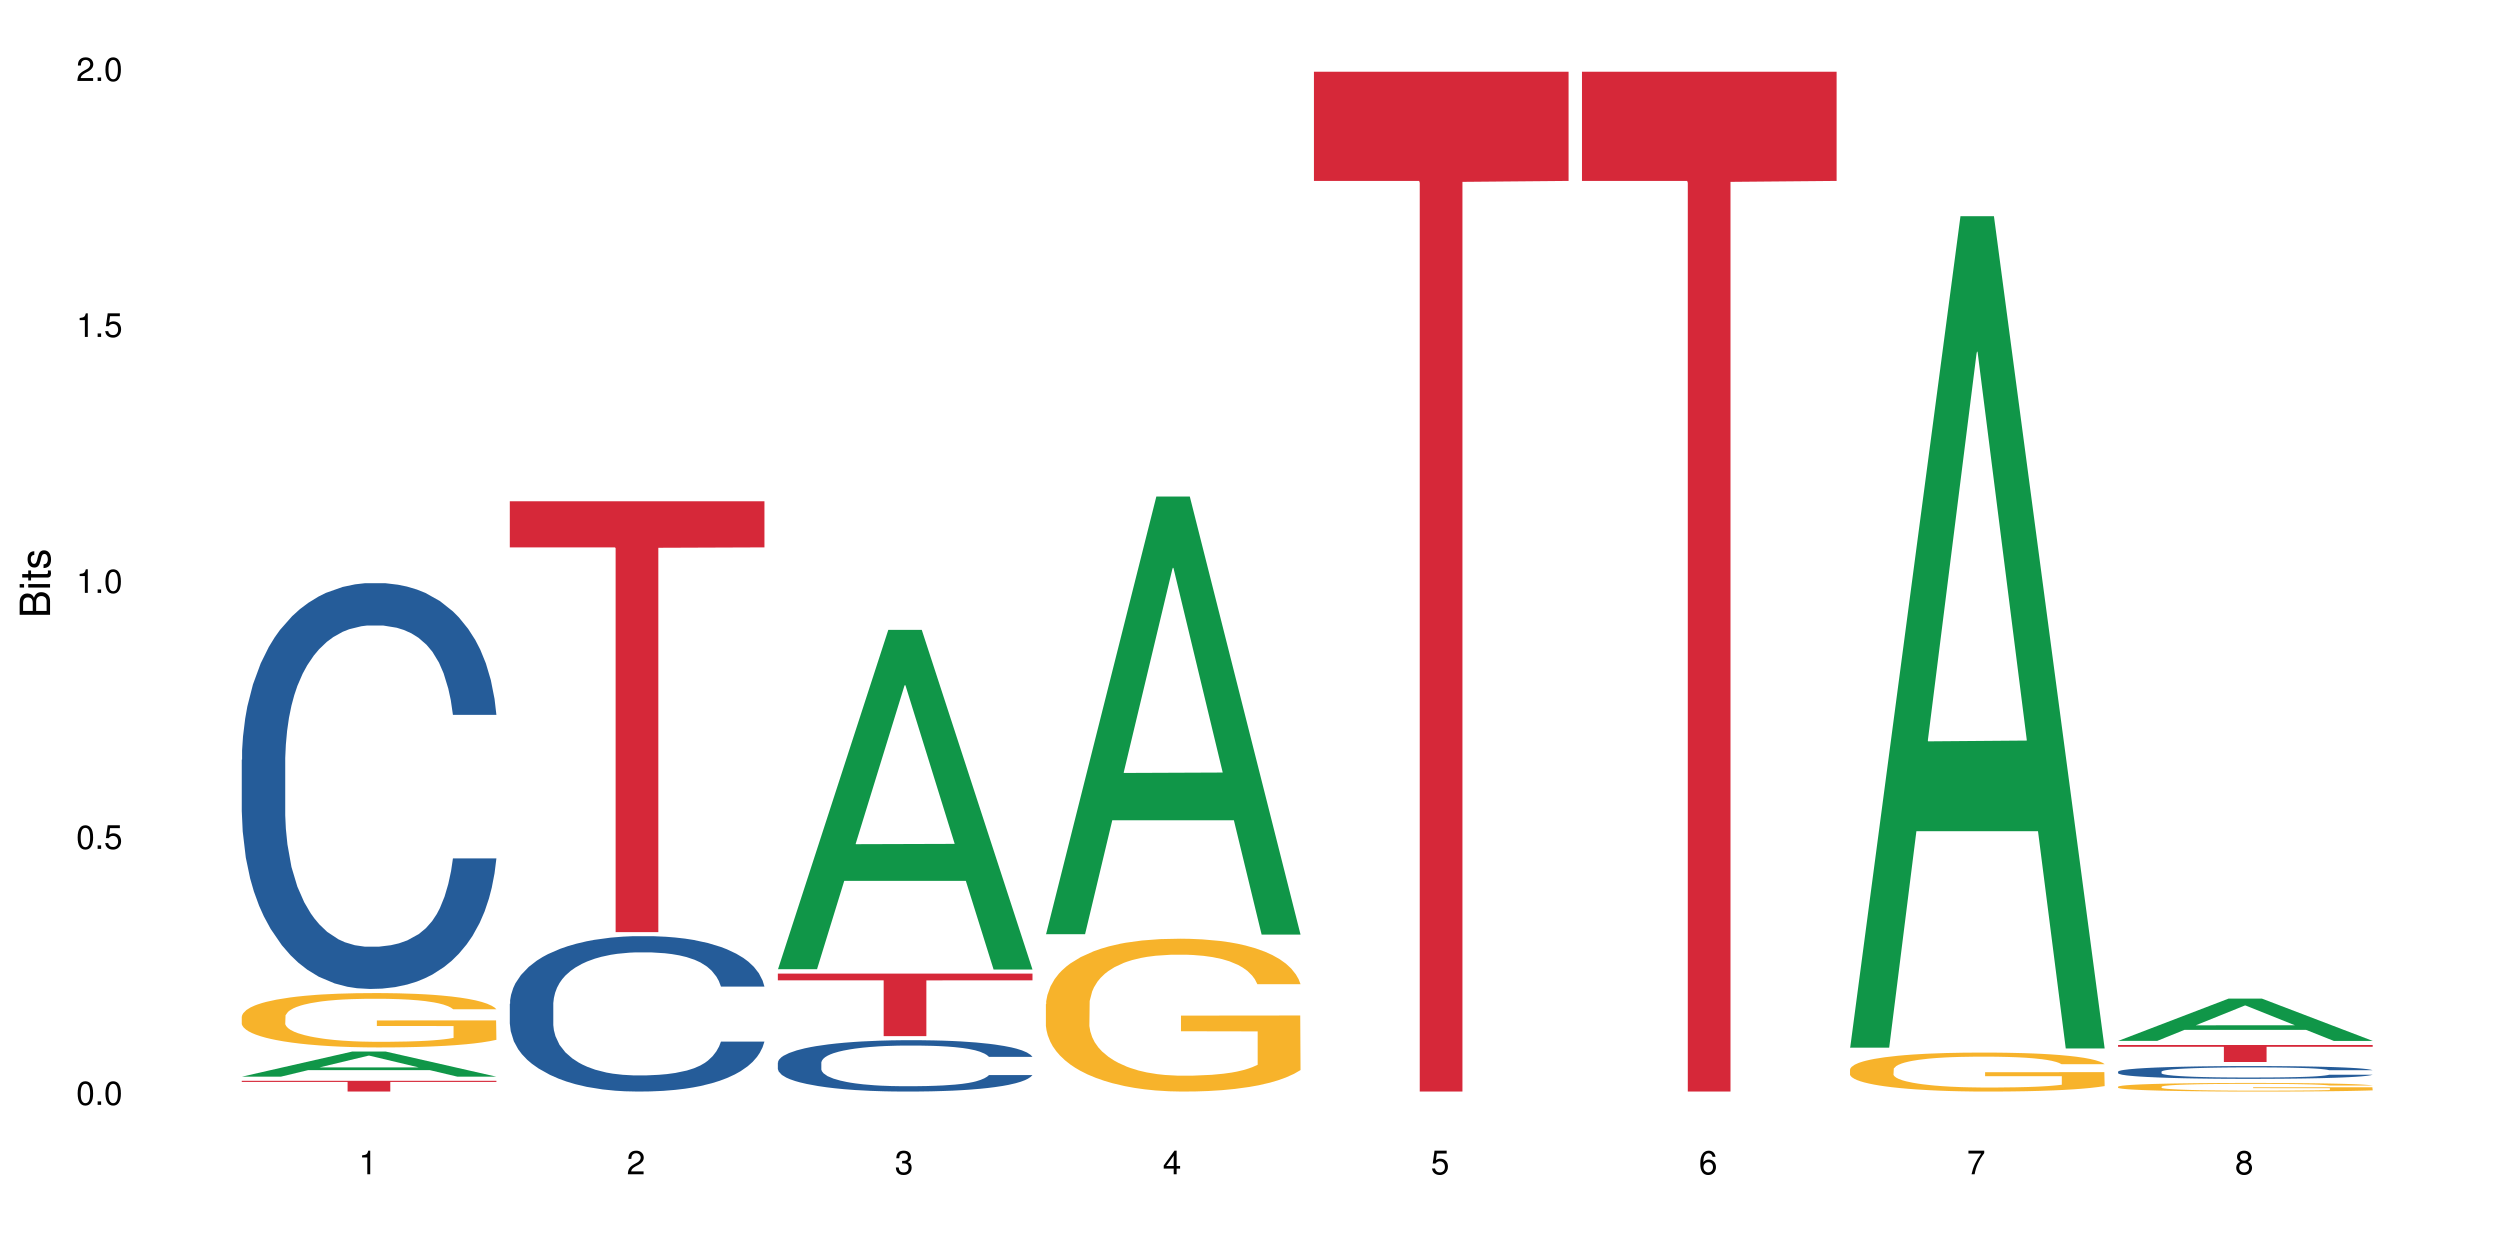 <?xml version="1.0" encoding="UTF-8"?>
<svg xmlns="http://www.w3.org/2000/svg" xmlns:xlink="http://www.w3.org/1999/xlink" width="720pt" height="360pt" viewBox="0 0 720 360" version="1.1">
<defs>
<g>
<symbol overflow="visible" id="glyph0-0">
<path style="stroke:none;" d=""/>
</symbol>
<symbol overflow="visible" id="glyph0-1">
<path style="stroke:none;" d="M 2.641 -6.797 C 2 -6.797 1.422 -6.531 1.078 -6.047 C 0.641 -5.453 0.406 -4.547 0.406 -3.297 C 0.406 -1 1.188 0.219 2.641 0.219 C 4.078 0.219 4.859 -1 4.859 -3.234 C 4.859 -4.562 4.656 -5.438 4.203 -6.047 C 3.844 -6.531 3.281 -6.797 2.641 -6.797 Z M 2.641 -6.047 C 3.547 -6.047 4 -5.125 4 -3.312 C 4 -1.375 3.562 -0.484 2.625 -0.484 C 1.734 -0.484 1.281 -1.422 1.281 -3.281 C 1.281 -5.141 1.734 -6.047 2.641 -6.047 Z M 2.641 -6.047 "/>
</symbol>
<symbol overflow="visible" id="glyph0-2">
<path style="stroke:none;" d="M 1.828 -1 L 0.828 -1 L 0.828 0 L 1.828 0 Z M 1.828 -1 "/>
</symbol>
<symbol overflow="visible" id="glyph0-3">
<path style="stroke:none;" d="M 4.562 -6.797 L 1.062 -6.797 L 0.547 -3.094 L 1.328 -3.094 C 1.719 -3.562 2.047 -3.734 2.578 -3.734 C 3.484 -3.734 4.062 -3.109 4.062 -2.094 C 4.062 -1.125 3.484 -0.531 2.578 -0.531 C 1.828 -0.531 1.375 -0.906 1.188 -1.672 L 0.328 -1.672 C 0.453 -1.109 0.547 -0.844 0.75 -0.594 C 1.125 -0.078 1.828 0.219 2.594 0.219 C 3.969 0.219 4.922 -0.781 4.922 -2.219 C 4.922 -3.562 4.031 -4.484 2.719 -4.484 C 2.25 -4.484 1.859 -4.359 1.469 -4.062 L 1.734 -5.969 L 4.562 -5.969 Z M 4.562 -6.797 "/>
</symbol>
<symbol overflow="visible" id="glyph0-4">
<path style="stroke:none;" d="M 2.484 -4.844 L 2.484 0 L 3.328 0 L 3.328 -6.797 L 2.766 -6.797 C 2.469 -5.75 2.281 -5.609 0.984 -5.453 L 0.984 -4.844 Z M 2.484 -4.844 "/>
</symbol>
<symbol overflow="visible" id="glyph0-5">
<path style="stroke:none;" d="M 4.859 -0.828 L 1.281 -0.828 C 1.359 -1.391 1.672 -1.75 2.5 -2.234 L 3.469 -2.75 C 4.406 -3.266 4.906 -3.969 4.906 -4.812 C 4.906 -5.375 4.672 -5.906 4.266 -6.266 C 3.859 -6.625 3.375 -6.797 2.719 -6.797 C 1.859 -6.797 1.219 -6.5 0.844 -5.922 C 0.609 -5.562 0.5 -5.125 0.484 -4.438 L 1.328 -4.438 C 1.359 -4.906 1.406 -5.188 1.531 -5.406 C 1.75 -5.812 2.188 -6.062 2.703 -6.062 C 3.469 -6.062 4.031 -5.516 4.031 -4.781 C 4.031 -4.25 3.719 -3.797 3.125 -3.438 L 2.234 -2.938 C 0.812 -2.141 0.406 -1.5 0.328 0 L 4.859 0 Z M 4.859 -0.828 "/>
</symbol>
<symbol overflow="visible" id="glyph0-6">
<path style="stroke:none;" d="M 2.125 -3.125 L 2.578 -3.125 C 3.516 -3.125 3.984 -2.703 3.984 -1.891 C 3.984 -1.031 3.469 -0.531 2.578 -0.531 C 1.656 -0.531 1.203 -0.984 1.156 -1.969 L 0.312 -1.969 C 0.344 -1.422 0.438 -1.078 0.609 -0.766 C 0.953 -0.109 1.625 0.219 2.547 0.219 C 3.953 0.219 4.859 -0.609 4.859 -1.906 C 4.859 -2.766 4.516 -3.25 3.703 -3.516 C 4.344 -3.766 4.656 -4.25 4.656 -4.938 C 4.656 -6.109 3.875 -6.797 2.578 -6.797 C 1.203 -6.797 0.484 -6.047 0.453 -4.609 L 1.297 -4.609 C 1.312 -5.016 1.344 -5.25 1.453 -5.453 C 1.641 -5.828 2.062 -6.062 2.594 -6.062 C 3.344 -6.062 3.797 -5.625 3.797 -4.906 C 3.797 -4.422 3.609 -4.141 3.25 -3.984 C 3.016 -3.891 2.719 -3.844 2.125 -3.844 Z M 2.125 -3.125 "/>
</symbol>
<symbol overflow="visible" id="glyph0-7">
<path style="stroke:none;" d="M 3.141 -1.625 L 3.141 0 L 3.984 0 L 3.984 -1.625 L 4.984 -1.625 L 4.984 -2.391 L 3.984 -2.391 L 3.984 -6.797 L 3.359 -6.797 L 0.266 -2.516 L 0.266 -1.625 Z M 3.141 -2.391 L 1 -2.391 L 3.141 -5.359 Z M 3.141 -2.391 "/>
</symbol>
<symbol overflow="visible" id="glyph0-8">
<path style="stroke:none;" d="M 4.781 -5.031 C 4.609 -6.141 3.891 -6.797 2.844 -6.797 C 2.094 -6.797 1.422 -6.438 1.031 -5.828 C 0.609 -5.172 0.406 -4.344 0.406 -3.094 C 0.406 -1.953 0.578 -1.234 0.984 -0.625 C 1.359 -0.078 1.953 0.219 2.703 0.219 C 3.984 0.219 4.922 -0.734 4.922 -2.078 C 4.922 -3.344 4.062 -4.234 2.844 -4.234 C 2.172 -4.234 1.641 -3.969 1.281 -3.469 C 1.281 -5.125 1.828 -6.047 2.797 -6.047 C 3.391 -6.047 3.797 -5.672 3.938 -5.031 Z M 2.734 -3.484 C 3.547 -3.484 4.062 -2.922 4.062 -2 C 4.062 -1.156 3.484 -0.531 2.703 -0.531 C 1.922 -0.531 1.328 -1.188 1.328 -2.047 C 1.328 -2.891 1.906 -3.484 2.734 -3.484 Z M 2.734 -3.484 "/>
</symbol>
<symbol overflow="visible" id="glyph0-9">
<path style="stroke:none;" d="M 4.984 -6.797 L 0.438 -6.797 L 0.438 -5.969 L 4.109 -5.969 C 2.5 -3.656 1.828 -2.234 1.328 0 L 2.219 0 C 2.594 -2.172 3.453 -4.047 4.984 -6.094 Z M 4.984 -6.797 "/>
</symbol>
<symbol overflow="visible" id="glyph0-10">
<path style="stroke:none;" d="M 3.75 -3.578 C 4.453 -4 4.688 -4.344 4.688 -4.984 C 4.688 -6.047 3.844 -6.797 2.641 -6.797 C 1.438 -6.797 0.594 -6.047 0.594 -4.984 C 0.594 -4.359 0.828 -4.016 1.516 -3.578 C 0.734 -3.203 0.359 -2.641 0.359 -1.891 C 0.359 -0.641 1.297 0.219 2.641 0.219 C 3.984 0.219 4.922 -0.641 4.922 -1.875 C 4.922 -2.641 4.531 -3.203 3.75 -3.578 Z M 2.641 -6.047 C 3.359 -6.047 3.812 -5.625 3.812 -4.969 C 3.812 -4.344 3.344 -3.922 2.641 -3.922 C 1.922 -3.922 1.453 -4.344 1.453 -4.984 C 1.453 -5.625 1.922 -6.047 2.641 -6.047 Z M 2.641 -3.203 C 3.484 -3.203 4.062 -2.672 4.062 -1.875 C 4.062 -1.062 3.484 -0.531 2.625 -0.531 C 1.797 -0.531 1.219 -1.078 1.219 -1.875 C 1.219 -2.672 1.797 -3.203 2.641 -3.203 Z M 2.641 -3.203 "/>
</symbol>
<symbol overflow="visible" id="glyph1-0">
<path style="stroke:none;" d=""/>
</symbol>
<symbol overflow="visible" id="glyph1-1">
<path style="stroke:none;" d="M 0 -0.953 L 0 -4.891 C 0 -5.719 -0.234 -6.344 -0.734 -6.797 C -1.188 -7.234 -1.812 -7.469 -2.5 -7.469 C -3.547 -7.469 -4.188 -7 -4.625 -5.875 C -4.984 -6.672 -5.641 -7.094 -6.531 -7.094 C -7.156 -7.094 -7.734 -6.859 -8.141 -6.391 C -8.562 -5.938 -8.75 -5.344 -8.75 -4.5 L -8.75 -0.953 Z M -4.984 -2.062 L -7.766 -2.062 L -7.766 -4.219 C -7.766 -4.844 -7.688 -5.203 -7.453 -5.5 C -7.219 -5.812 -6.859 -5.969 -6.375 -5.969 C -5.906 -5.969 -5.531 -5.812 -5.297 -5.5 C -5.062 -5.203 -4.984 -4.844 -4.984 -4.219 Z M -0.984 -2.062 L -4 -2.062 L -4 -4.781 C -4 -5.328 -3.859 -5.688 -3.578 -5.953 C -3.297 -6.219 -2.922 -6.359 -2.484 -6.359 C -2.062 -6.359 -1.688 -6.219 -1.406 -5.953 C -1.109 -5.688 -0.984 -5.328 -0.984 -4.781 Z M -0.984 -2.062 "/>
</symbol>
<symbol overflow="visible" id="glyph1-2">
<path style="stroke:none;" d="M -6.281 -1.797 L -6.281 -0.797 L 0 -0.797 L 0 -1.797 Z M -8.75 -1.797 L -8.75 -0.797 L -7.484 -0.797 L -7.484 -1.797 Z M -8.75 -1.797 "/>
</symbol>
<symbol overflow="visible" id="glyph1-3">
<path style="stroke:none;" d="M -6.281 -3.047 L -6.281 -2.016 L -8.016 -2.016 L -8.016 -1.016 L -6.281 -1.016 L -6.281 -0.172 L -5.469 -0.172 L -5.469 -1.016 L -0.719 -1.016 C -0.078 -1.016 0.281 -1.453 0.281 -2.234 C 0.281 -2.469 0.25 -2.719 0.188 -3.047 L -0.641 -3.047 C -0.609 -2.922 -0.594 -2.766 -0.594 -2.562 C -0.594 -2.141 -0.719 -2.016 -1.156 -2.016 L -5.469 -2.016 L -5.469 -3.047 Z M -6.281 -3.047 "/>
</symbol>
<symbol overflow="visible" id="glyph1-4">
<path style="stroke:none;" d="M -4.531 -5.25 C -5.766 -5.25 -6.469 -4.422 -6.469 -2.969 C -6.469 -1.516 -5.719 -0.562 -4.547 -0.562 C -3.562 -0.562 -3.094 -1.062 -2.734 -2.562 L -2.516 -3.484 C -2.344 -4.188 -2.094 -4.469 -1.625 -4.469 C -1.047 -4.469 -0.641 -3.875 -0.641 -3 C -0.641 -2.453 -0.797 -2 -1.062 -1.75 C -1.25 -1.594 -1.422 -1.531 -1.875 -1.469 L -1.875 -0.406 C -0.422 -0.453 0.281 -1.266 0.281 -2.922 C 0.281 -4.5 -0.5 -5.516 -1.719 -5.516 C -2.656 -5.516 -3.172 -4.984 -3.469 -3.734 L -3.703 -2.766 C -3.891 -1.953 -4.156 -1.609 -4.594 -1.609 C -5.172 -1.609 -5.547 -2.125 -5.547 -2.938 C -5.547 -3.75 -5.203 -4.172 -4.531 -4.203 Z M -4.531 -5.25 "/>
</symbol>
</g>
</defs>
<g id="surface82814">
<rect x="0" y="0" width="720" height="360" style="fill:rgb(100%,100%,100%);fill-opacity:1;stroke:none;"/>
<path style=" stroke:none;fill-rule:nonzero;fill:rgb(6.275%,58.824%,28.235%);fill-opacity:1;" d="M 69.629 310.078 L 69.707 310.074 L 101.441 302.844 L 111.078 302.844 L 142.965 310.086 L 131.762 310.086 L 123.77 308.195 L 88.746 308.195 L 80.91 310.078 L 69.629 310.078 L 92.117 307.414 L 120.559 307.406 L 106.375 304.027 L 106.219 304.023 L 106.062 304.043 L 92.039 307.406 L 92.117 307.414 Z M 69.629 310.078 "/>
<path style=" stroke:none;fill-rule:nonzero;fill:rgb(14.51%,36.078%,60%);fill-opacity:1;" d="M 69.629 218.812 L 69.719 218.707 L 69.719 216.145 L 69.988 212.086 L 70.613 206.957 L 71.238 203.434 L 72.848 197.129 L 75.086 191.043 L 77.41 186.34 L 79.109 183.566 L 80.629 181.43 L 84.117 177.477 L 86.355 175.445 L 88.77 173.629 L 91.719 171.816 L 93.867 170.746 L 98.695 169.039 L 102.273 168.289 L 105.047 167.969 L 111.039 167.969 L 114.613 168.398 L 117.207 168.93 L 120.07 169.785 L 122.484 170.746 L 126.688 173.098 L 130.445 176.086 L 132.145 177.797 L 134.828 181.109 L 136.883 184.312 L 138.316 187.09 L 139.926 191.043 L 141.355 195.848 L 142.43 201.297 L 142.965 205.891 L 130.445 205.891 L 129.82 201.617 L 129.102 198.305 L 127.762 193.926 L 126.422 190.828 L 124.543 187.73 L 122.844 185.699 L 120.516 183.672 L 118.461 182.391 L 116.312 181.43 L 114.258 180.789 L 110.32 180.145 L 105.762 180.145 L 104.062 180.359 L 100.574 181.215 L 98.695 181.961 L 96.012 183.457 L 94.133 184.848 L 91.898 186.984 L 90.379 188.797 L 88.5 191.574 L 87.16 194.031 L 85.637 197.559 L 84.742 200.227 L 83.938 203.219 L 83.223 206.742 L 82.688 210.48 L 82.328 214.434 L 82.148 218.281 L 82.148 234.836 L 82.328 238.68 L 82.777 243.168 L 83.938 249.684 L 85.637 255.344 L 87.605 259.832 L 89.484 263.035 L 90.559 264.531 L 91.988 266.238 L 94.223 268.375 L 97.445 270.512 L 99.32 271.367 L 102.184 272.223 L 105.137 272.648 L 109.07 272.648 L 112.559 272.223 L 114.883 271.688 L 117.297 270.832 L 120.605 269.016 L 122.664 267.309 L 124.453 265.277 L 125.793 263.25 L 126.688 261.539 L 128.031 258.227 L 129.102 254.598 L 129.906 250.859 L 130.445 247.227 L 142.965 247.227 L 142.43 251.5 L 141.625 255.664 L 140.82 258.762 L 139.566 262.5 L 138.137 265.812 L 136.078 269.551 L 134.379 272.008 L 132.145 274.676 L 130.086 276.707 L 127.852 278.523 L 124.543 280.66 L 122.395 281.727 L 120.07 282.688 L 117.297 283.543 L 113.809 284.289 L 110.055 284.719 L 106.566 284.824 L 102.809 284.613 L 100.035 284.184 L 96.371 283.223 L 91.809 281.301 L 88.5 279.27 L 85.906 277.242 L 83.672 275.105 L 81.168 272.223 L 77.945 267.52 L 75.98 263.891 L 74.637 260.898 L 73.117 256.734 L 72.043 252.996 L 70.793 247.012 L 69.898 239.43 L 69.629 233.555 Z M 69.629 218.812 "/>
<path style=" stroke:none;fill-rule:nonzero;fill:rgb(96.863%,70.196%,16.863%);fill-opacity:1;" d="M 69.629 292.711 L 69.719 292.699 L 69.719 292.414 L 70.078 291.77 L 70.973 290.883 L 72.133 290.152 L 73.387 289.582 L 74.191 289.281 L 75.531 288.852 L 76.695 288.535 L 79.645 287.891 L 83.402 287.293 L 85.461 287.035 L 87.785 286.793 L 91.094 286.52 L 92.613 286.418 L 97.266 286.191 L 102.543 286.047 L 108.355 286.004 L 111.039 286.02 L 114.703 286.074 L 119.711 286.234 L 122.574 286.375 L 124.809 286.52 L 127.137 286.707 L 129.996 286.992 L 132.68 287.336 L 134.828 287.68 L 136.973 288.105 L 138.762 288.566 L 140.281 289.066 L 141.625 289.668 L 142.43 290.168 L 142.965 290.668 L 130.535 290.668 L 129.82 290.168 L 129.016 289.781 L 127.672 289.309 L 126.332 288.965 L 124.988 288.695 L 122.484 288.32 L 120.34 288.094 L 117.656 287.891 L 115.062 287.766 L 112.109 287.68 L 110.32 287.648 L 105.582 287.648 L 101.289 287.75 L 98.785 287.863 L 96.996 287.977 L 94.492 288.191 L 92.973 288.363 L 92.078 288.48 L 89.395 288.922 L 87.605 289.324 L 86.621 289.594 L 85.371 290.023 L 84.477 290.41 L 83.492 290.98 L 82.953 291.41 L 82.238 292.383 L 82.148 294.957 L 82.418 295.5 L 82.953 296.09 L 83.672 296.602 L 84.742 297.145 L 85.816 297.562 L 87.695 298.117 L 89.305 298.492 L 90.559 298.734 L 92.973 299.121 L 93.957 299.25 L 96.281 299.508 L 98.695 299.707 L 101.648 299.879 L 103.883 299.965 L 107.461 300.035 L 112.02 300.035 L 117.387 299.949 L 120.785 299.836 L 123.109 299.723 L 124.633 299.621 L 126.508 299.465 L 127.852 299.32 L 129.102 299.164 L 130.625 298.918 L 130.625 295.5 L 108.535 295.488 L 108.535 293.887 L 142.875 293.871 L 142.965 299.465 L 141.086 299.848 L 138.762 300.223 L 136.527 300.508 L 134.199 300.75 L 130.891 301.023 L 128.207 301.195 L 124.094 301.395 L 120.34 301.523 L 116.402 301.609 L 112.914 301.652 L 108.801 301.664 L 105.137 301.637 L 101.199 301.551 L 98.07 301.438 L 95.207 301.293 L 92.344 301.109 L 88.77 300.809 L 86.441 300.566 L 84.027 300.266 L 81.613 299.906 L 79.469 299.52 L 78.035 299.219 L 76.605 298.879 L 75.086 298.449 L 73.652 297.961 L 72.582 297.52 L 71.598 297.02 L 70.883 296.547 L 70.164 295.902 L 69.809 295.387 L 69.629 294.945 Z M 69.629 292.711 "/>
<path style=" stroke:none;fill-rule:nonzero;fill:rgb(83.922%,15.686%,22.353%);fill-opacity:1;" d="M 69.629 311.266 L 142.965 311.266 L 142.965 311.598 L 112.402 311.602 L 112.402 314.371 L 100.105 314.371 L 100.105 311.605 L 99.926 311.598 L 69.629 311.598 Z M 69.629 311.266 "/>
<path style=" stroke:none;fill-rule:nonzero;fill:rgb(14.51%,36.078%,60%);fill-opacity:1;" d="M 146.824 289.094 L 146.914 289.055 L 146.914 288.07 L 147.184 286.52 L 147.809 284.555 L 148.434 283.203 L 150.043 280.793 L 152.281 278.461 L 154.605 276.66 L 156.305 275.598 L 157.824 274.781 L 161.312 273.266 L 163.551 272.488 L 165.965 271.793 L 168.914 271.098 L 171.062 270.691 L 175.891 270.035 L 179.469 269.75 L 182.242 269.625 L 188.234 269.625 L 191.812 269.789 L 194.406 269.996 L 197.266 270.32 L 199.68 270.691 L 203.883 271.59 L 207.641 272.734 L 209.34 273.391 L 212.023 274.656 L 214.078 275.883 L 215.512 276.949 L 217.121 278.461 L 218.551 280.301 L 219.625 282.387 L 220.16 284.145 L 207.641 284.145 L 207.016 282.508 L 206.301 281.242 L 204.957 279.566 L 203.617 278.379 L 201.738 277.191 L 200.039 276.414 L 197.715 275.637 L 195.656 275.148 L 193.512 274.781 L 191.453 274.535 L 187.52 274.289 L 182.957 274.289 L 181.258 274.371 L 177.77 274.699 L 175.891 274.984 L 173.207 275.559 L 171.332 276.09 L 169.094 276.906 L 167.574 277.602 L 165.695 278.664 L 164.355 279.605 L 162.836 280.957 L 161.941 281.977 L 161.137 283.125 L 160.418 284.473 L 159.883 285.906 L 159.523 287.418 L 159.348 288.891 L 159.348 295.23 L 159.523 296.703 L 159.973 298.418 L 161.137 300.914 L 162.836 303.082 L 164.801 304.801 L 166.68 306.027 L 167.754 306.602 L 169.184 307.254 L 171.418 308.07 L 174.641 308.891 L 176.516 309.219 L 179.379 309.543 L 182.332 309.707 L 186.266 309.707 L 189.754 309.543 L 192.078 309.34 L 194.492 309.012 L 197.805 308.316 L 199.859 307.664 L 201.648 306.887 L 202.988 306.109 L 203.883 305.453 L 205.227 304.188 L 206.301 302.797 L 207.105 301.363 L 207.641 299.973 L 220.16 299.973 L 219.625 301.609 L 218.82 303.203 L 218.016 304.391 L 216.762 305.824 L 215.332 307.09 L 213.273 308.523 L 211.574 309.461 L 209.34 310.484 L 207.281 311.262 L 205.047 311.957 L 201.738 312.777 L 199.59 313.184 L 197.266 313.551 L 194.492 313.879 L 191.004 314.168 L 187.25 314.328 L 183.762 314.371 L 180.004 314.289 L 177.234 314.125 L 173.566 313.758 L 169.004 313.02 L 165.695 312.242 L 163.102 311.465 L 160.867 310.648 L 158.363 309.543 L 155.145 307.746 L 153.176 306.355 L 151.832 305.211 L 150.312 303.613 L 149.238 302.184 L 147.988 299.891 L 147.094 296.988 L 146.824 294.738 Z M 146.824 289.094 "/>
<path style=" stroke:none;fill-rule:nonzero;fill:rgb(83.922%,15.686%,22.353%);fill-opacity:1;" d="M 146.824 144.363 L 220.16 144.363 L 220.16 157.645 L 189.598 157.762 L 189.598 268.445 L 177.301 268.445 L 177.301 157.879 L 177.121 157.645 L 146.824 157.645 Z M 146.824 144.363 "/>
<path style=" stroke:none;fill-rule:nonzero;fill:rgb(6.275%,58.824%,28.235%);fill-opacity:1;" d="M 224.02 279.133 L 224.098 279.039 L 255.832 181.398 L 265.469 181.398 L 297.355 279.223 L 286.152 279.223 L 278.16 253.688 L 243.141 253.688 L 235.305 279.133 L 224.02 279.133 L 246.508 243.125 L 274.949 243.035 L 260.77 197.383 L 260.609 197.289 L 260.453 197.566 L 246.43 243.035 L 246.508 243.125 Z M 224.02 279.133 "/>
<path style=" stroke:none;fill-rule:nonzero;fill:rgb(14.51%,36.078%,60%);fill-opacity:1;" d="M 224.02 306.02 L 224.109 306.004 L 224.109 305.68 L 224.379 305.168 L 225.004 304.52 L 225.633 304.074 L 227.242 303.277 L 229.477 302.504 L 231.801 301.91 L 233.5 301.559 L 235.023 301.289 L 238.508 300.789 L 240.746 300.531 L 243.16 300.301 L 246.113 300.074 L 248.258 299.938 L 253.086 299.723 L 256.664 299.625 L 259.438 299.586 L 265.43 299.586 L 269.008 299.641 L 271.602 299.707 L 274.461 299.816 L 276.875 299.938 L 281.082 300.234 L 284.836 300.613 L 286.535 300.828 L 289.219 301.25 L 291.277 301.652 L 292.707 302.004 L 294.316 302.504 L 295.746 303.113 L 296.82 303.801 L 297.355 304.383 L 284.836 304.383 L 284.211 303.844 L 283.496 303.426 L 282.152 302.871 L 280.812 302.477 L 278.934 302.086 L 277.234 301.828 L 274.91 301.574 L 272.852 301.41 L 270.707 301.289 L 268.648 301.207 L 264.715 301.129 L 260.152 301.129 L 258.453 301.152 L 254.965 301.262 L 253.086 301.355 L 250.406 301.547 L 248.527 301.723 L 246.289 301.992 L 244.77 302.223 L 242.891 302.574 L 241.551 302.883 L 240.031 303.328 L 239.137 303.668 L 238.332 304.047 L 237.613 304.492 L 237.078 304.965 L 236.723 305.465 L 236.543 305.953 L 236.543 308.047 L 236.723 308.531 L 237.168 309.102 L 238.332 309.926 L 240.031 310.641 L 241.996 311.207 L 243.875 311.613 L 244.949 311.805 L 246.379 312.02 L 248.617 312.289 L 251.836 312.559 L 253.715 312.668 L 256.574 312.777 L 259.527 312.828 L 263.461 312.828 L 266.949 312.777 L 269.273 312.707 L 271.691 312.602 L 275 312.371 L 277.055 312.156 L 278.844 311.898 L 280.188 311.641 L 281.082 311.426 L 282.422 311.004 L 283.496 310.547 L 284.301 310.074 L 284.836 309.613 L 297.355 309.613 L 296.82 310.152 L 296.016 310.68 L 295.211 311.074 L 293.957 311.547 L 292.527 311.965 L 290.473 312.438 L 288.773 312.75 L 286.535 313.086 L 284.48 313.344 L 282.242 313.574 L 278.934 313.844 L 276.789 313.98 L 274.461 314.102 L 271.691 314.207 L 268.203 314.305 L 264.445 314.355 L 260.957 314.371 L 257.203 314.344 L 254.43 314.289 L 250.762 314.168 L 246.199 313.926 L 242.891 313.668 L 240.297 313.41 L 238.062 313.141 L 235.559 312.777 L 232.34 312.18 L 230.371 311.723 L 229.031 311.344 L 227.508 310.816 L 226.438 310.344 L 225.184 309.586 L 224.289 308.629 L 224.02 307.883 Z M 224.02 306.02 "/>
<path style=" stroke:none;fill-rule:nonzero;fill:rgb(83.922%,15.686%,22.353%);fill-opacity:1;" d="M 224.02 280.402 L 297.355 280.402 L 297.355 282.332 L 266.793 282.348 L 266.793 298.406 L 254.496 298.406 L 254.496 282.363 L 254.316 282.332 L 224.02 282.332 Z M 224.02 280.402 "/>
<path style=" stroke:none;fill-rule:nonzero;fill:rgb(6.275%,58.824%,28.235%);fill-opacity:1;" d="M 301.219 269.047 L 301.297 268.926 L 333.027 143.004 L 342.664 143.004 L 374.555 269.164 L 363.348 269.164 L 355.355 236.23 L 320.336 236.23 L 312.5 269.047 L 301.219 269.047 L 323.703 222.609 L 352.145 222.492 L 337.965 163.617 L 337.809 163.496 L 337.648 163.852 L 323.625 222.492 L 323.703 222.609 Z M 301.219 269.047 "/>
<path style=" stroke:none;fill-rule:nonzero;fill:rgb(96.863%,70.196%,16.863%);fill-opacity:1;" d="M 301.219 289.199 L 301.305 289.16 L 301.305 288.355 L 301.664 286.547 L 302.559 284.055 L 303.723 282.004 L 304.973 280.395 L 305.777 279.551 L 307.121 278.344 L 308.281 277.461 L 311.234 275.652 L 314.988 273.961 L 317.047 273.238 L 319.371 272.555 L 322.68 271.789 L 324.203 271.508 L 328.852 270.867 L 334.129 270.465 L 339.941 270.344 L 342.625 270.383 L 346.293 270.543 L 351.301 270.988 L 354.164 271.387 L 356.398 271.789 L 358.723 272.312 L 361.586 273.117 L 364.27 274.082 L 366.414 275.047 L 368.562 276.254 L 370.352 277.539 L 371.871 278.949 L 373.211 280.637 L 374.016 282.043 L 374.555 283.449 L 362.121 283.449 L 361.406 282.043 L 360.602 280.957 L 359.262 279.633 L 357.918 278.668 L 356.578 277.902 L 354.074 276.855 L 351.926 276.215 L 349.242 275.652 L 346.648 275.289 L 343.699 275.047 L 341.91 274.969 L 337.168 274.969 L 332.875 275.25 L 330.371 275.57 L 328.586 275.891 L 326.078 276.496 L 324.559 276.977 L 323.664 277.301 L 320.98 278.547 L 319.195 279.672 L 318.211 280.434 L 316.957 281.641 L 316.062 282.727 L 315.078 284.336 L 314.543 285.543 L 313.828 288.277 L 313.738 295.512 L 314.008 297.043 L 314.543 298.691 L 315.258 300.137 L 316.332 301.664 L 317.406 302.832 L 319.281 304.398 L 320.895 305.445 L 322.145 306.129 L 324.559 307.215 L 325.543 307.574 L 327.867 308.301 L 330.285 308.863 L 333.234 309.344 L 335.469 309.586 L 339.047 309.785 L 343.609 309.785 L 348.977 309.547 L 352.375 309.223 L 354.699 308.902 L 356.219 308.621 L 358.098 308.18 L 359.438 307.777 L 360.691 307.336 L 362.211 306.652 L 362.211 297.043 L 340.121 297 L 340.121 292.496 L 374.465 292.457 L 374.555 308.18 L 372.676 309.266 L 370.352 310.309 L 368.113 311.113 L 365.789 311.797 L 362.48 312.562 L 359.797 313.043 L 355.684 313.605 L 351.926 313.969 L 347.992 314.211 L 344.504 314.332 L 340.391 314.371 L 336.723 314.289 L 332.789 314.051 L 329.656 313.727 L 326.797 313.324 L 323.934 312.801 L 320.355 311.957 L 318.031 311.273 L 315.617 310.43 L 313.203 309.426 L 311.055 308.34 L 309.625 307.496 L 308.191 306.531 L 306.672 305.324 L 305.242 303.957 L 304.168 302.711 L 303.184 301.305 L 302.469 299.977 L 301.754 298.168 L 301.395 296.719 L 301.219 295.473 Z M 301.219 289.199 "/>
<path style=" stroke:none;fill-rule:nonzero;fill:rgb(83.922%,15.686%,22.353%);fill-opacity:1;" d="M 378.414 20.664 L 451.75 20.664 L 451.75 52.102 L 421.184 52.379 L 421.184 314.371 L 408.887 314.371 L 408.887 52.652 L 408.711 52.102 L 378.414 52.102 Z M 378.414 20.664 "/>
<path style=" stroke:none;fill-rule:nonzero;fill:rgb(83.922%,15.686%,22.353%);fill-opacity:1;" d="M 455.609 20.664 L 528.945 20.664 L 528.945 52.102 L 498.383 52.379 L 498.383 314.371 L 486.086 314.371 L 486.086 52.652 L 485.906 52.102 L 455.609 52.102 Z M 455.609 20.664 "/>
<path style=" stroke:none;fill-rule:nonzero;fill:rgb(6.275%,58.824%,28.235%);fill-opacity:1;" d="M 532.805 301.734 L 532.883 301.508 L 564.617 62.262 L 574.254 62.262 L 606.141 301.961 L 594.938 301.961 L 586.945 239.391 L 551.922 239.391 L 544.086 301.734 L 532.805 301.734 L 555.293 213.508 L 583.734 213.281 L 569.551 101.422 L 569.395 101.199 L 569.238 101.875 L 555.215 213.281 L 555.293 213.508 Z M 532.805 301.734 "/>
<path style=" stroke:none;fill-rule:nonzero;fill:rgb(96.863%,70.196%,16.863%);fill-opacity:1;" d="M 532.805 307.949 L 532.895 307.938 L 532.895 307.734 L 533.254 307.273 L 534.145 306.637 L 535.309 306.113 L 536.562 305.703 L 537.367 305.488 L 538.707 305.18 L 539.871 304.953 L 542.82 304.492 L 546.578 304.062 L 548.637 303.879 L 550.961 303.703 L 554.27 303.508 L 555.789 303.438 L 560.441 303.273 L 565.715 303.168 L 571.531 303.141 L 574.215 303.148 L 577.879 303.191 L 582.887 303.305 L 585.75 303.406 L 587.984 303.508 L 590.312 303.641 L 593.172 303.848 L 595.855 304.094 L 598.004 304.34 L 600.148 304.648 L 601.938 304.977 L 603.457 305.336 L 604.801 305.766 L 605.605 306.125 L 606.141 306.484 L 593.711 306.484 L 592.996 306.125 L 592.188 305.848 L 590.848 305.508 L 589.508 305.262 L 588.164 305.066 L 585.66 304.801 L 583.516 304.637 L 580.832 304.492 L 578.238 304.402 L 575.285 304.34 L 573.496 304.32 L 568.758 304.32 L 564.465 304.391 L 561.961 304.473 L 560.172 304.555 L 557.668 304.707 L 556.148 304.832 L 555.254 304.914 L 552.57 305.23 L 550.781 305.52 L 549.797 305.715 L 548.547 306.02 L 547.652 306.297 L 546.668 306.707 L 546.129 307.016 L 545.414 307.715 L 545.324 309.559 L 545.594 309.949 L 546.129 310.371 L 546.848 310.738 L 547.918 311.129 L 548.992 311.426 L 550.871 311.828 L 552.48 312.094 L 553.734 312.27 L 556.148 312.543 L 557.133 312.637 L 559.457 312.82 L 561.871 312.965 L 564.824 313.09 L 567.059 313.148 L 570.637 313.203 L 575.195 313.203 L 580.562 313.141 L 583.961 313.059 L 586.285 312.977 L 587.809 312.902 L 589.684 312.793 L 591.027 312.688 L 592.277 312.574 L 593.801 312.402 L 593.801 309.949 L 571.707 309.941 L 571.707 308.789 L 606.051 308.781 L 606.141 312.793 L 604.262 313.066 L 601.938 313.336 L 599.703 313.539 L 597.375 313.715 L 594.066 313.91 L 591.383 314.031 L 587.27 314.176 L 583.516 314.27 L 579.578 314.328 L 576.09 314.359 L 571.977 314.371 L 568.309 314.352 L 564.375 314.289 L 561.246 314.207 L 558.383 314.105 L 555.52 313.969 L 551.945 313.754 L 549.617 313.582 L 547.203 313.367 L 544.789 313.109 L 542.645 312.832 L 541.211 312.617 L 539.781 312.371 L 538.262 312.062 L 536.828 311.715 L 535.758 311.395 L 534.773 311.035 L 534.059 310.699 L 533.34 310.238 L 532.984 309.867 L 532.805 309.551 Z M 532.805 307.949 "/>
<path style=" stroke:none;fill-rule:nonzero;fill:rgb(6.275%,58.824%,28.235%);fill-opacity:1;" d="M 610 299.77 L 610.078 299.762 L 641.812 287.605 L 651.449 287.605 L 683.336 299.781 L 672.133 299.781 L 664.141 296.605 L 629.117 296.605 L 621.285 299.77 L 610 299.77 L 632.488 295.289 L 660.93 295.277 L 646.746 289.594 L 646.59 289.582 L 646.434 289.617 L 632.41 295.277 L 632.488 295.289 Z M 610 299.77 "/>
<path style=" stroke:none;fill-rule:nonzero;fill:rgb(14.51%,36.078%,60%);fill-opacity:1;" d="M 610 308.629 L 610.09 308.625 L 610.09 308.547 L 610.359 308.418 L 610.984 308.254 L 611.609 308.145 L 613.219 307.945 L 615.457 307.754 L 617.781 307.605 L 619.48 307.52 L 621 307.449 L 624.488 307.328 L 626.727 307.262 L 629.141 307.207 L 632.09 307.148 L 634.238 307.113 L 639.066 307.059 L 642.645 307.035 L 645.418 307.027 L 651.41 307.027 L 654.988 307.039 L 657.578 307.059 L 660.441 307.082 L 662.855 307.113 L 667.059 307.188 L 670.816 307.281 L 672.516 307.336 L 675.199 307.441 L 677.254 307.543 L 678.688 307.629 L 680.297 307.754 L 681.727 307.906 L 682.801 308.078 L 683.336 308.223 L 670.816 308.223 L 670.191 308.086 L 669.477 307.984 L 668.133 307.844 L 666.793 307.746 L 664.914 307.648 L 663.215 307.586 L 660.891 307.523 L 658.832 307.48 L 656.688 307.449 L 654.629 307.43 L 650.695 307.41 L 646.133 307.41 L 644.434 307.418 L 640.945 307.445 L 639.066 307.469 L 636.383 307.516 L 634.508 307.559 L 632.27 307.625 L 630.75 307.684 L 628.871 307.77 L 627.531 307.848 L 626.008 307.961 L 625.117 308.043 L 624.309 308.137 L 623.594 308.25 L 623.059 308.367 L 622.699 308.492 L 622.523 308.613 L 622.523 309.133 L 622.699 309.254 L 623.148 309.398 L 624.309 309.602 L 626.008 309.781 L 627.977 309.922 L 629.855 310.023 L 630.93 310.07 L 632.359 310.125 L 634.594 310.191 L 637.816 310.258 L 639.691 310.285 L 642.555 310.312 L 645.508 310.324 L 649.441 310.324 L 652.93 310.312 L 655.254 310.297 L 657.668 310.27 L 660.977 310.211 L 663.035 310.156 L 664.824 310.094 L 666.164 310.031 L 667.059 309.977 L 668.402 309.871 L 669.477 309.758 L 670.281 309.641 L 670.816 309.523 L 683.336 309.523 L 682.801 309.66 L 681.996 309.789 L 681.191 309.887 L 679.938 310.008 L 678.508 310.109 L 676.449 310.227 L 674.75 310.305 L 672.516 310.391 L 670.457 310.453 L 668.223 310.512 L 664.914 310.578 L 662.766 310.613 L 660.441 310.641 L 657.668 310.668 L 654.18 310.691 L 650.426 310.707 L 646.938 310.711 L 643.18 310.703 L 640.41 310.691 L 636.742 310.66 L 632.18 310.598 L 628.871 310.535 L 626.277 310.469 L 624.043 310.402 L 621.539 310.312 L 618.316 310.164 L 616.352 310.051 L 615.008 309.957 L 613.488 309.824 L 612.414 309.707 L 611.164 309.52 L 610.27 309.277 L 610 309.094 Z M 610 308.629 "/>
<path style=" stroke:none;fill-rule:nonzero;fill:rgb(96.863%,70.196%,16.863%);fill-opacity:1;" d="M 610 312.953 L 610.09 312.949 L 610.09 312.906 L 610.449 312.801 L 611.344 312.66 L 612.504 312.547 L 613.758 312.457 L 614.562 312.41 L 615.902 312.34 L 617.066 312.289 L 620.016 312.188 L 623.773 312.094 L 625.832 312.051 L 628.156 312.016 L 631.465 311.973 L 632.984 311.953 L 637.637 311.918 L 642.914 311.895 L 648.727 311.891 L 651.41 311.891 L 655.074 311.902 L 660.086 311.926 L 662.945 311.949 L 665.184 311.973 L 667.508 312 L 670.367 312.047 L 673.051 312.102 L 675.199 312.156 L 677.344 312.223 L 679.133 312.293 L 680.652 312.375 L 681.996 312.469 L 682.801 312.547 L 683.336 312.629 L 670.906 312.629 L 670.191 312.547 L 669.387 312.488 L 668.043 312.414 L 666.703 312.359 L 665.359 312.316 L 662.855 312.258 L 660.711 312.219 L 658.027 312.188 L 655.434 312.168 L 652.48 312.156 L 650.695 312.148 L 645.953 312.148 L 641.66 312.164 L 639.156 312.184 L 637.367 312.203 L 634.863 312.234 L 633.344 312.262 L 632.449 312.281 L 629.766 312.352 L 627.977 312.414 L 626.992 312.457 L 625.742 312.527 L 624.848 312.586 L 623.863 312.68 L 623.328 312.746 L 622.609 312.898 L 622.523 313.309 L 622.789 313.395 L 623.328 313.488 L 624.043 313.57 L 625.117 313.656 L 626.188 313.719 L 628.066 313.809 L 629.676 313.867 L 630.93 313.906 L 633.344 313.969 L 634.328 313.988 L 636.652 314.027 L 639.066 314.059 L 642.02 314.086 L 644.254 314.102 L 647.832 314.113 L 652.395 314.113 L 657.758 314.098 L 661.156 314.082 L 663.484 314.062 L 665.004 314.047 L 666.883 314.023 L 668.223 314 L 669.477 313.973 L 670.996 313.938 L 670.996 313.395 L 648.906 313.391 L 648.906 313.137 L 683.246 313.137 L 683.336 314.023 L 681.457 314.082 L 679.133 314.141 L 676.898 314.188 L 674.574 314.227 L 671.262 314.27 L 668.582 314.297 L 664.465 314.328 L 660.711 314.348 L 656.773 314.363 L 653.285 314.367 L 649.172 314.371 L 645.508 314.367 L 641.57 314.352 L 638.441 314.336 L 635.578 314.312 L 632.719 314.281 L 629.141 314.234 L 626.816 314.195 L 624.398 314.148 L 621.984 314.094 L 619.84 314.031 L 618.406 313.984 L 616.977 313.93 L 615.457 313.859 L 614.027 313.785 L 612.953 313.715 L 611.969 313.633 L 611.254 313.559 L 610.539 313.457 L 610.18 313.375 L 610 313.305 Z M 610 312.953 "/>
<path style=" stroke:none;fill-rule:nonzero;fill:rgb(83.922%,15.686%,22.353%);fill-opacity:1;" d="M 610 300.961 L 683.336 300.961 L 683.336 301.484 L 652.773 301.488 L 652.773 305.848 L 640.477 305.848 L 640.477 301.496 L 640.297 301.484 L 610 301.484 Z M 610 300.961 "/>
<g style="fill:rgb(0%,0%,0%);fill-opacity:1;">
  <use xlink:href="#glyph0-1" x="21.957" y="318.198"/>
  <use xlink:href="#glyph0-2" x="27.291" y="318.198"/>
  <use xlink:href="#glyph0-1" x="29.958" y="318.198"/>
</g>
<g style="fill:rgb(0%,0%,0%);fill-opacity:1;">
  <use xlink:href="#glyph0-1" x="21.957" y="244.476"/>
  <use xlink:href="#glyph0-2" x="27.291" y="244.476"/>
  <use xlink:href="#glyph0-3" x="29.958" y="244.476"/>
</g>
<g style="fill:rgb(0%,0%,0%);fill-opacity:1;">
  <use xlink:href="#glyph0-4" x="21.957" y="170.753"/>
  <use xlink:href="#glyph0-2" x="27.291" y="170.753"/>
  <use xlink:href="#glyph0-1" x="29.958" y="170.753"/>
</g>
<g style="fill:rgb(0%,0%,0%);fill-opacity:1;">
  <use xlink:href="#glyph0-4" x="21.957" y="97.034"/>
  <use xlink:href="#glyph0-2" x="27.291" y="97.034"/>
  <use xlink:href="#glyph0-3" x="29.958" y="97.034"/>
</g>
<g style="fill:rgb(0%,0%,0%);fill-opacity:1;">
  <use xlink:href="#glyph0-5" x="21.957" y="23.312"/>
  <use xlink:href="#glyph0-2" x="27.291" y="23.312"/>
  <use xlink:href="#glyph0-1" x="29.958" y="23.312"/>
</g>
<g style="fill:rgb(0%,0%,0%);fill-opacity:1;">
  <use xlink:href="#glyph0-4" x="103.297" y="338.19"/>
</g>
<g style="fill:rgb(0%,0%,0%);fill-opacity:1;">
  <use xlink:href="#glyph0-5" x="180.492" y="338.19"/>
</g>
<g style="fill:rgb(0%,0%,0%);fill-opacity:1;">
  <use xlink:href="#glyph0-6" x="257.688" y="338.19"/>
</g>
<g style="fill:rgb(0%,0%,0%);fill-opacity:1;">
  <use xlink:href="#glyph0-7" x="334.887" y="338.19"/>
</g>
<g style="fill:rgb(0%,0%,0%);fill-opacity:1;">
  <use xlink:href="#glyph0-3" x="412.082" y="338.19"/>
</g>
<g style="fill:rgb(0%,0%,0%);fill-opacity:1;">
  <use xlink:href="#glyph0-8" x="489.277" y="338.19"/>
</g>
<g style="fill:rgb(0%,0%,0%);fill-opacity:1;">
  <use xlink:href="#glyph0-9" x="566.473" y="338.19"/>
</g>
<g style="fill:rgb(0%,0%,0%);fill-opacity:1;">
  <use xlink:href="#glyph0-10" x="643.668" y="338.19"/>
</g>
<g style="fill:rgb(0%,0%,0%);fill-opacity:1;">
  <use xlink:href="#glyph1-1" x="14.412" y="178.016"/>
  <use xlink:href="#glyph1-2" x="14.412" y="170.012"/>
  <use xlink:href="#glyph1-3" x="14.412" y="167.348"/>
  <use xlink:href="#glyph1-4" x="14.412" y="164.012"/>
</g>
</g>
</svg>
